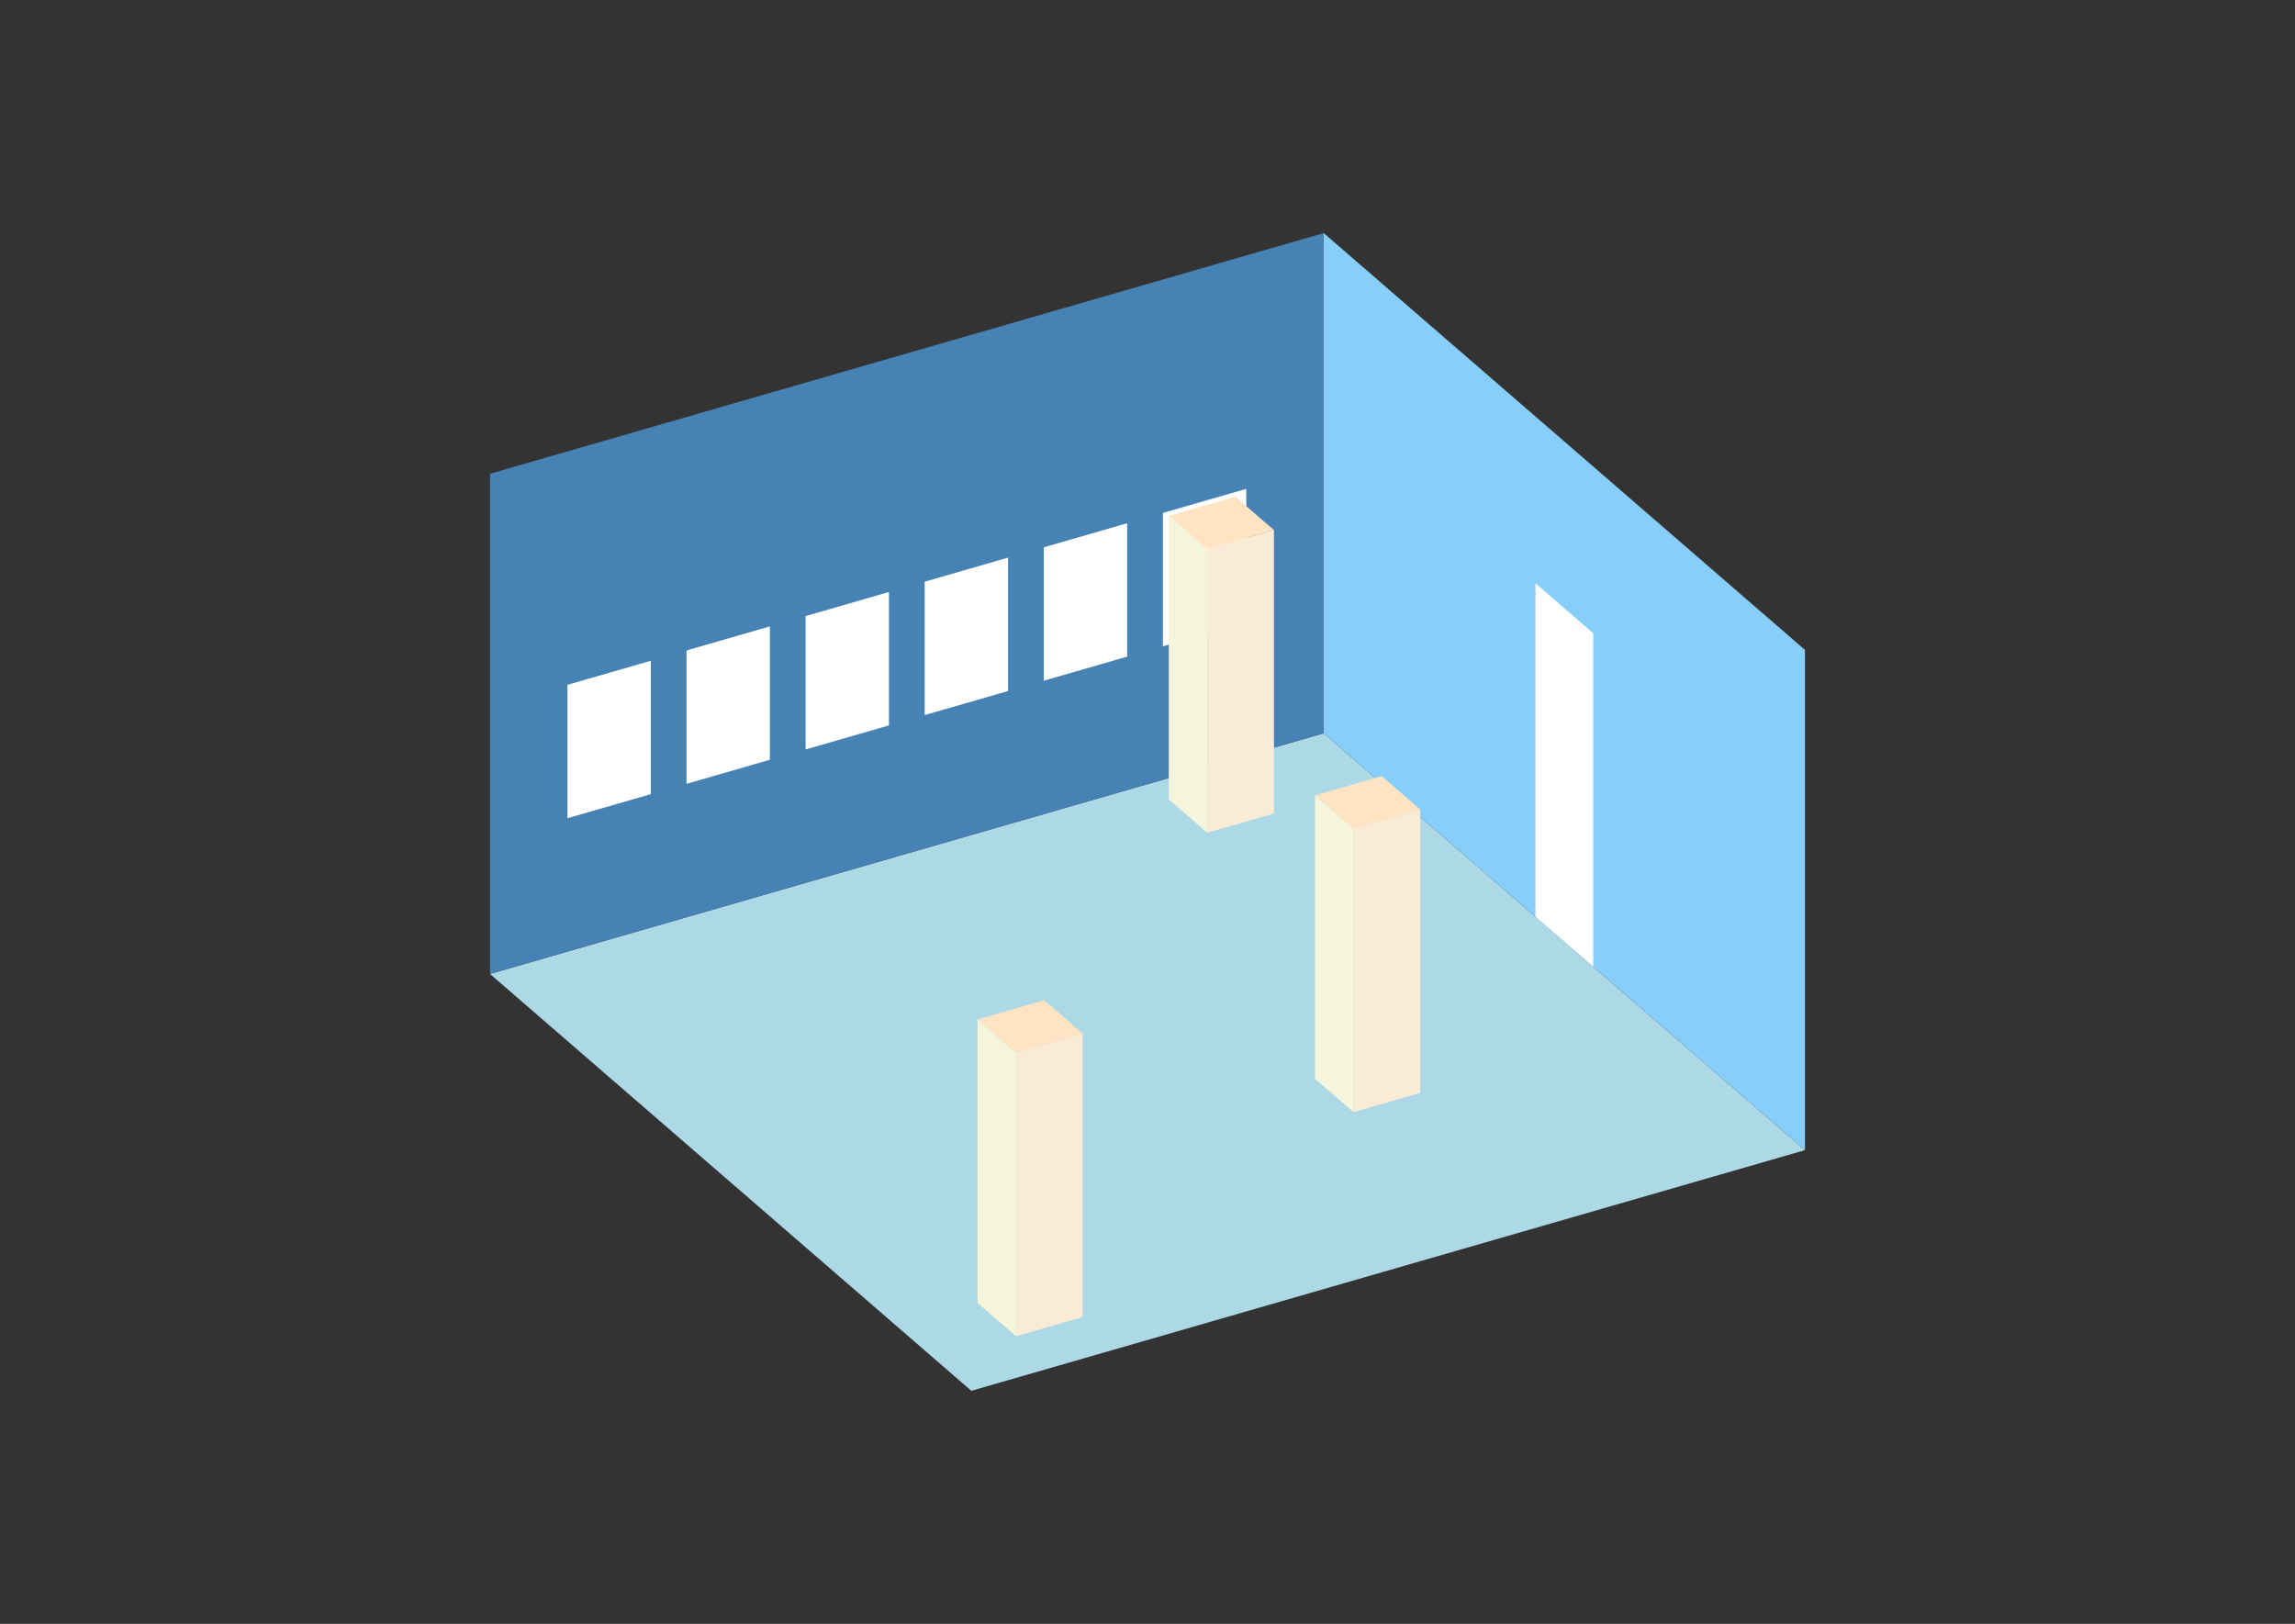 <?xml version="1.0" encoding="UTF-8"?>
<svg
  xmlns="http://www.w3.org/2000/svg"
  width="848"
  height="600"
  style="background-color:white"
>
  <rect width="100%" height="100%" fill="#333333" stroke="none"/>
  <polygon fill="lightblue" points="358.904,513.881 181.06,359.863 489.096,270.941 666.94,424.959" />
  <polygon fill="steelblue" points="181.06,359.863 181.06,175.041 489.096,86.119 489.096,270.941" />
  <polygon fill="lightskyblue" points="666.94,424.959 666.94,240.137 489.096,86.119 489.096,270.941" />
  <polygon fill="white" points="588.689,357.191 588.689,233.976 567.347,215.494 567.347,338.709" />
  <polygon fill="white" points="209.663,302.32 209.663,253.034 240.467,244.142 240.467,293.428" />
  <polygon fill="white" points="253.668,289.617 253.668,240.331 284.472,231.439 284.472,280.725" />
  <polygon fill="white" points="297.673,276.914 297.673,227.628 328.477,218.736 328.477,268.022" />
  <polygon fill="white" points="341.678,264.211 341.678,214.925 372.482,206.033 372.482,255.318" />
  <polygon fill="white" points="385.684,251.507 385.684,202.222 416.487,193.329 416.487,242.615" />
  <polygon fill="white" points="429.689,238.804 429.689,189.518 460.492,180.626 460.492,229.912" />
  <polygon fill="antiquewhite" points="500.12,410.932 500.12,306.199 524.763,299.086 524.763,403.818" />
  <polygon fill="beige" points="500.12,410.932 500.12,306.199 485.893,293.878 485.893,398.61" />
  <polygon fill="bisque" points="500.12,306.199 485.893,293.878 510.535,286.764 524.763,299.086" />
  <polygon fill="antiquewhite" points="375.43,493.734 375.43,389.002 400.072,381.888 400.072,486.621" />
  <polygon fill="beige" points="375.43,493.734 375.43,389.002 361.202,376.681 361.202,481.413" />
  <polygon fill="bisque" points="375.43,389.002 361.202,376.681 385.845,369.567 400.072,381.888" />
  <polygon fill="antiquewhite" points="446.085,307.696 446.085,202.963 470.728,195.85 470.728,300.582" />
  <polygon fill="beige" points="446.085,307.696 446.085,202.963 431.857,190.642 431.857,295.374" />
  <polygon fill="bisque" points="446.085,202.963 431.857,190.642 456.5,183.528 470.728,195.85" />
</svg>
